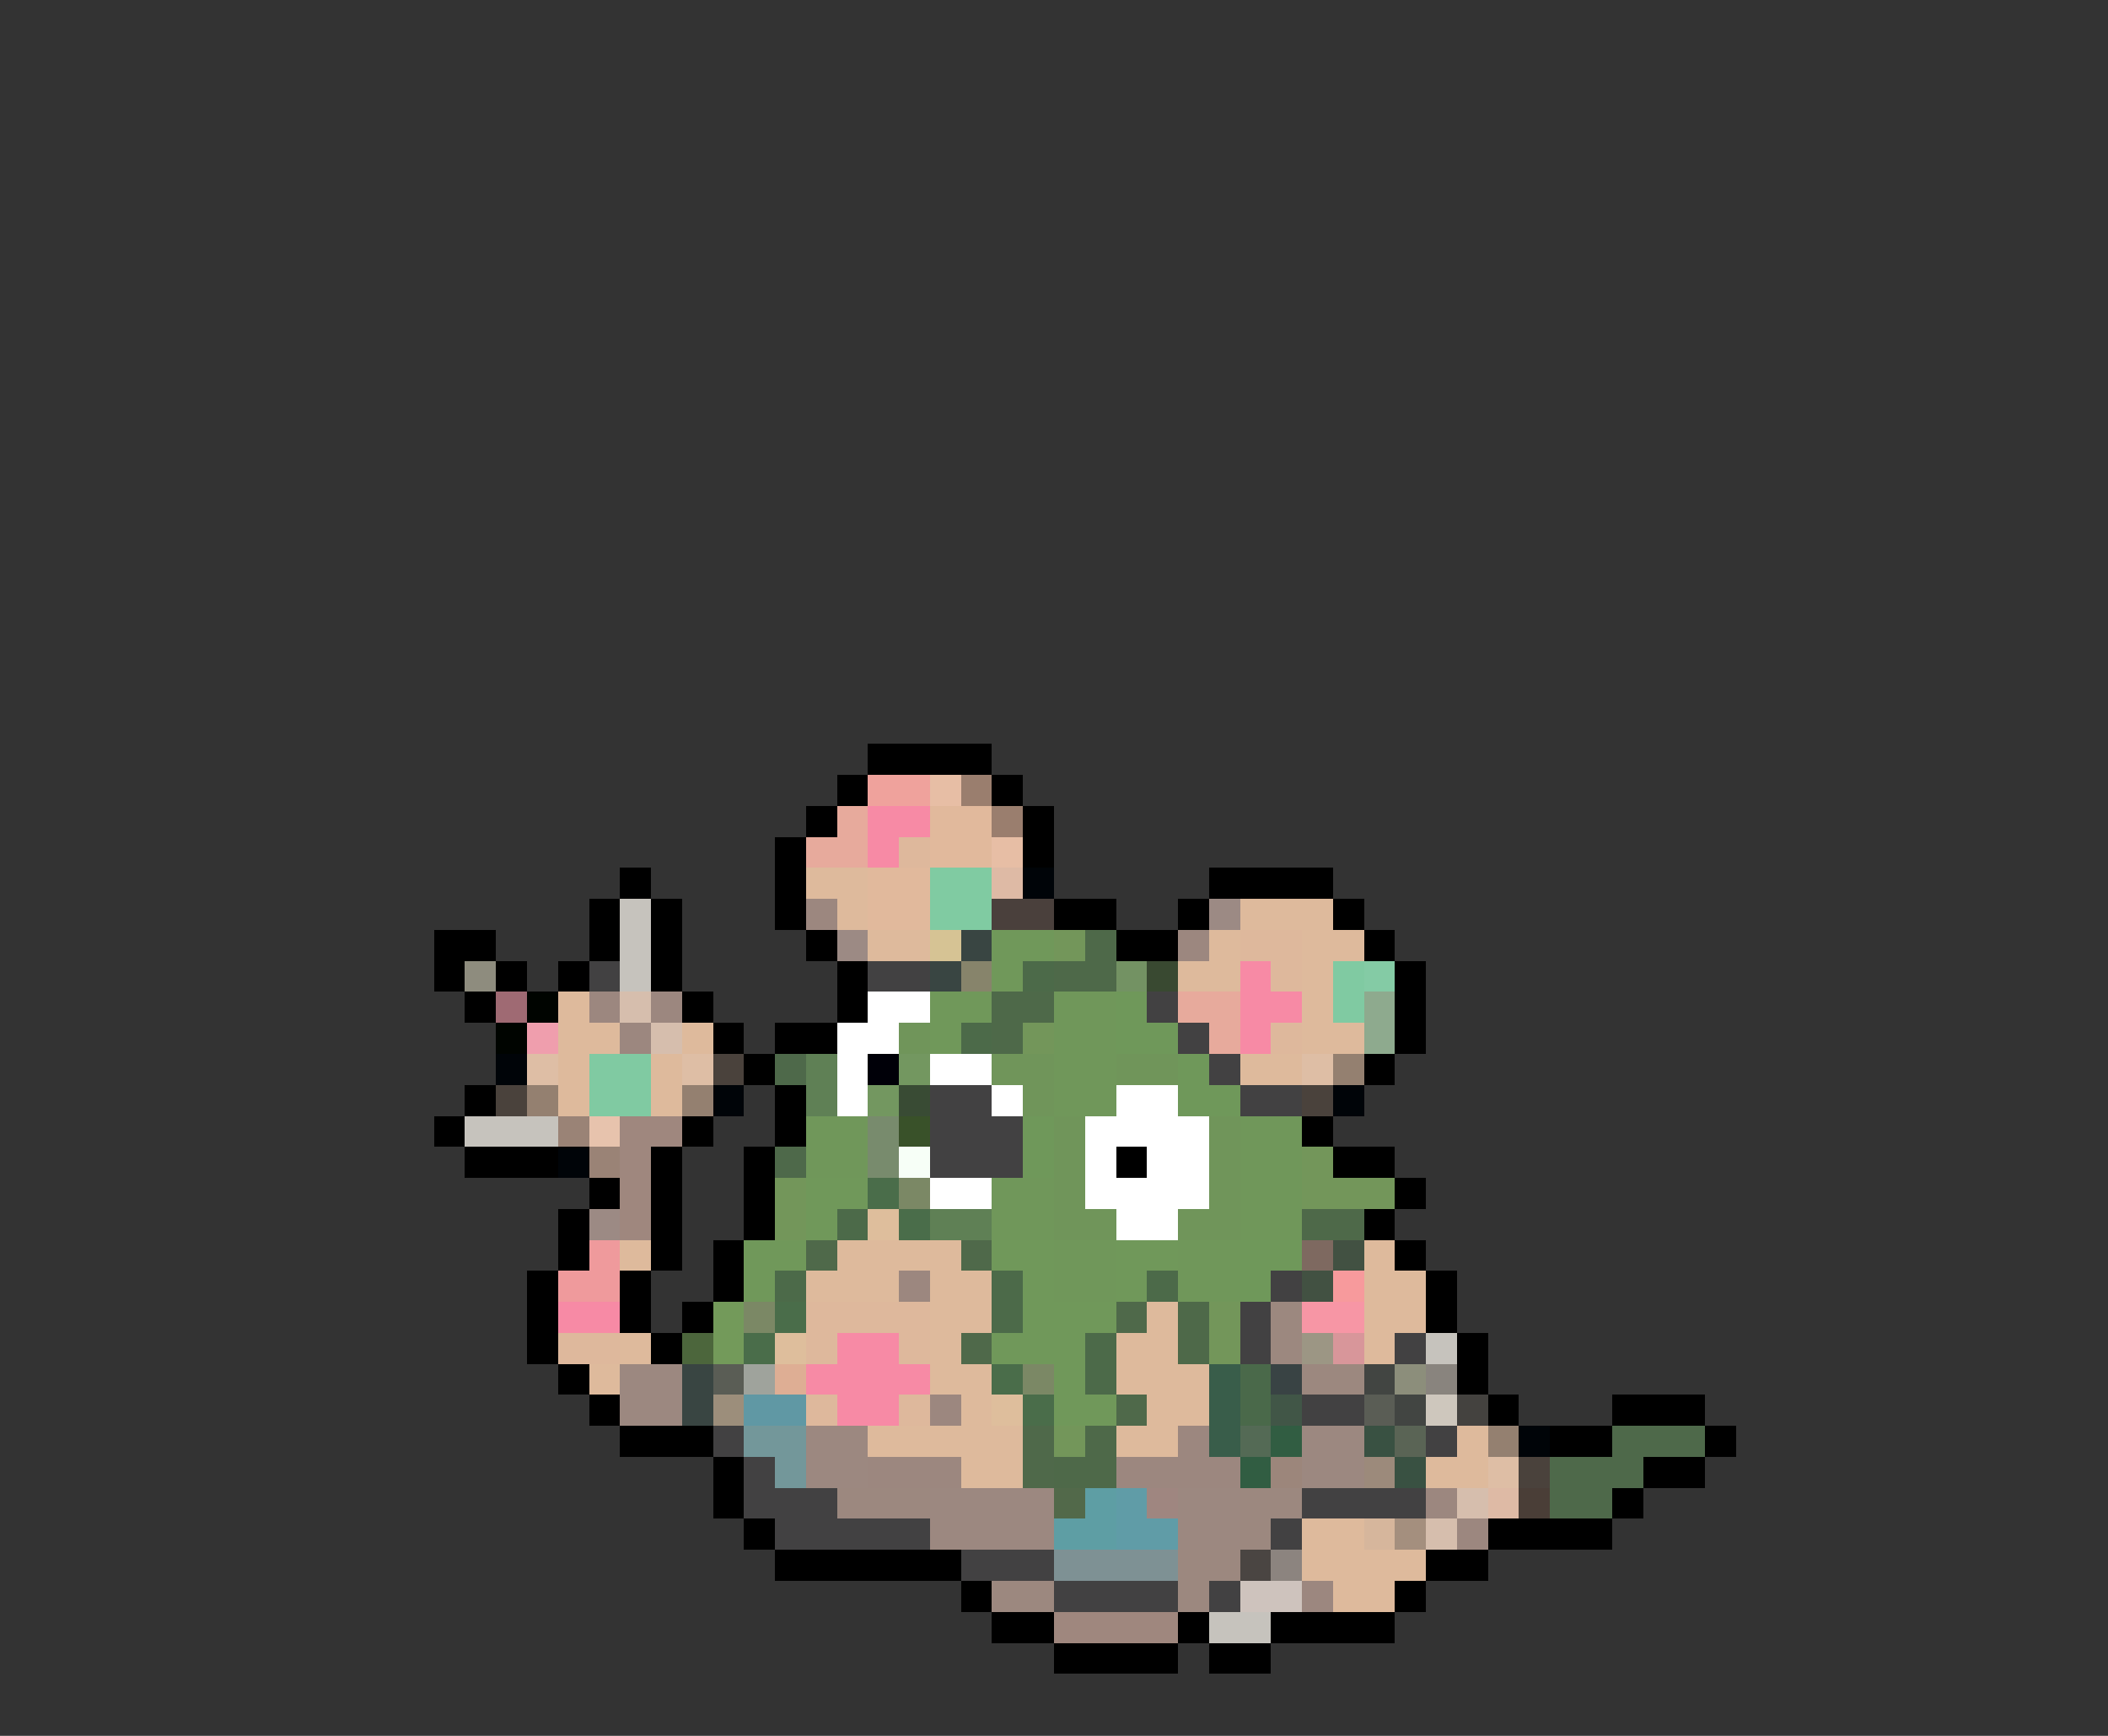 <svg xmlns="http://www.w3.org/2000/svg" viewBox="0 -0.5 68 56" shape-rendering="crispEdges">
<rect x="0" y="-0.5" width="68" height="56" fill="#333333" stroke="none"/>
<path stroke="#000000" d="M28 24h4M27 25h1M32 25h1M26 26h1M33 26h1M25 27h1M33 27h1M20 28h1M25 28h1M39 28h4M19 29h1M21 29h1M25 29h1M34 29h2M38 29h1M43 29h1M14 30h2M19 30h1M21 30h1M26 30h1M36 30h2M44 30h1M14 31h1M16 31h1M18 31h1M21 31h1M27 31h1M45 31h1M15 32h1M22 32h1M27 32h1M45 32h1M23 33h1M25 33h2M45 33h1M24 34h1M44 34h1M15 35h1M25 35h1M14 36h1M22 36h1M25 36h1M42 36h1M15 37h3M21 37h1M24 37h1M36 37h1M43 37h2M19 38h1M21 38h1M24 38h1M45 38h1M18 39h1M21 39h1M24 39h1M44 39h1M18 40h1M21 40h1M23 40h1M45 40h1M17 41h1M20 41h1M23 41h1M46 41h1M17 42h1M20 42h1M22 42h1M46 42h1M17 43h1M21 43h1M47 43h1M18 44h1M47 44h1M19 45h1M48 45h1M52 45h3M20 46h3M50 46h2M55 46h1M23 47h1M53 47h2M23 48h1M52 48h1M24 49h1M48 49h4M25 50h6M46 50h2M31 51h1M45 51h1M32 52h2M38 52h1M41 52h4M34 53h4M39 53h2" />
<path stroke="#efa29c" d="M28 25h2" />
<path stroke="#e7bea5" d="M30 25h1M32 27h1" />
<path stroke="#9a7e6e" d="M31 25h1M32 26h1" />
<path stroke="#e7aa9c" d="M27 26h1M26 27h2M38 32h2M39 33h1" />
<path stroke="#f78aa5" d="M28 26h2M28 27h1M40 31h1M40 32h2M40 33h1M18 42h2M27 43h2M26 44h4M27 45h2" />
<path stroke="#e1b99c" d="M30 26h2M30 27h2M28 28h2M28 29h2" />
<path stroke="#deb89c" d="M29 27h1M40 30h2M41 31h1M41 33h1M26 42h4M18 43h2M26 43h1M29 43h1M26 45h1M29 45h1" />
<path stroke="#deba9c" d="M26 28h2M27 29h1M40 29h3M28 30h2M39 30h1M42 30h2M38 31h2M42 31h1M18 32h1M42 32h1M18 33h2M22 33h1M42 33h2M18 34h1M21 34h1M40 34h2M18 35h1M21 35h1M20 40h1M27 40h4M44 40h1M26 41h3M30 41h2M44 41h2M30 42h2M37 42h1M44 42h2M20 43h1M30 43h1M36 43h2M44 43h1M19 44h1M30 44h2M36 44h3M31 45h1M37 45h2M28 46h5M36 46h2M47 46h1M31 47h2M46 47h2M42 49h2M42 50h4M43 51h2" />
<path stroke="#80cba2" d="M30 28h2M30 29h2" />
<path stroke="#debaa5" d="M32 28h1M48 48h1" />
<path stroke="#000408" d="M33 28h1M16 34h1M23 35h1M43 35h1M18 37h1M49 46h1" />
<path stroke="#c6c3bd" d="M20 29h1M20 30h1M20 31h1M15 36h3M46 43h1M39 52h2" />
<path stroke="#9c877f" d="M26 29h1M38 30h1M19 32h1M21 32h1M20 33h1M29 41h1M30 45h1M38 46h1M28 47h3M36 47h4M46 48h1M47 49h1M42 51h1" />
<path stroke="#4a403c" d="M32 29h2" />
<path stroke="#9c8a84" d="M39 29h1M27 30h1M19 39h1" />
<path stroke="#d6c394" d="M30 30h1" />
<path stroke="#394542" d="M31 30h1M30 31h1M22 44h1M22 45h1" />
<path stroke="#70985a" d="M32 30h2M32 31h1M30 32h2M30 33h1M26 38h2M26 39h1M24 40h2M32 40h2M36 40h2M24 41h1M33 41h1M36 41h1M33 42h3M32 43h3M34 44h1M34 45h2" />
<path stroke="#73965a" d="M34 30h1M33 33h1M42 37h1M25 38h1M42 38h3M25 39h1M39 42h1M39 43h1M34 46h1" />
<path stroke="#4e6949" d="M35 30h1M34 31h2M32 32h2M32 33h1M42 39h2M38 42h1M38 43h1M35 46h1M34 47h2" />
<path stroke="#8e8c7e" d="M15 31h1" />
<path stroke="#424142" d="M19 31h1M28 31h2M37 32h1M38 33h1M39 34h1M30 35h2M40 35h2M30 36h3M30 37h3M41 41h1M40 42h1M40 43h1M45 43h1M42 45h2M23 46h1M46 46h1M24 47h1M24 48h3M42 48h4M25 49h5M41 49h1M31 50h3M34 51h4M39 51h1" />
<path stroke="#87846b" d="M31 31h1" />
<path stroke="#4c6a49" d="M33 31h1M31 33h1M27 39h1M25 41h1M32 41h1M37 41h1M32 42h1M35 43h1M35 44h1" />
<path stroke="#739263" d="M36 31h1" />
<path stroke="#394931" d="M37 31h1" />
<path stroke="#80caa2" d="M43 31h1M43 32h1M19 34h2M19 35h2" />
<path stroke="#84cba5" d="M44 31h1" />
<path stroke="#9f6a73" d="M16 32h1" />
<path stroke="#000400" d="M17 32h1M16 33h1" />
<path stroke="#d6bead" d="M20 32h1M21 33h1M47 48h1M46 49h1" />
<path stroke="#ffffff" d="M28 32h2M27 33h2M27 34h1M30 34h2M27 35h1M32 35h1M36 35h2M35 36h4M35 37h1M37 37h2M30 38h2M35 38h4M36 39h2" />
<path stroke="#70975a" d="M34 32h2M34 33h2M34 34h2M34 35h2M26 36h2M40 36h2M26 37h2M40 37h2M32 38h2M40 38h2M32 39h2M40 39h2M34 40h2M38 40h2M34 41h2M38 41h2" />
<path stroke="#6f985a" d="M36 32h1M36 33h2M38 34h1M38 35h2M33 36h1M33 37h1M40 40h2M40 41h1" />
<path stroke="#8eaa8e" d="M44 32h1M44 33h1" />
<path stroke="#ef9ead" d="M17 33h1" />
<path stroke="#70955a" d="M29 33h1M32 34h2M36 34h2M33 35h1M34 36h1M39 36h1M34 37h1M39 37h1M34 38h1M39 38h1M34 39h2M38 39h2" />
<path stroke="#debea5" d="M17 34h1M22 34h1M42 34h1M48 47h1" />
<path stroke="#4a423c" d="M23 34h1M16 35h1M42 35h1M49 47h1" />
<path stroke="#4e694a" d="M25 34h1M25 37h1M52 46h3M50 47h3M50 48h2" />
<path stroke="#5f8055" d="M26 34h1M26 35h1M30 39h2" />
<path stroke="#000008" d="M28 34h1" />
<path stroke="#739760" d="M29 34h1M28 35h1" />
<path stroke="#948070" d="M43 34h1M17 35h1M22 35h1M48 46h1" />
<path stroke="#394b34" d="M29 35h1" />
<path stroke="#9a8376" d="M18 36h1M19 37h1" />
<path stroke="#e7c3ad" d="M19 36h1" />
<path stroke="#9f877e" d="M20 36h2M20 37h1M20 38h1M20 39h1M34 52h4" />
<path stroke="#788b6d" d="M28 36h1M28 37h1" />
<path stroke="#395129" d="M29 36h1" />
<path stroke="#f7fff7" d="M29 37h1" />
<path stroke="#4a6d4a" d="M28 38h1M29 39h1M25 42h1M24 43h1M32 44h1M33 45h1" />
<path stroke="#7b8865" d="M29 38h1M24 42h1M33 44h1" />
<path stroke="#debe9c" d="M28 39h1M25 43h1M32 45h1" />
<path stroke="#ef9a9c" d="M19 40h1M18 41h2" />
<path stroke="#4f694a" d="M26 40h1M31 40h1M36 42h1M31 43h1M36 45h1M33 46h1M33 47h1" />
<path stroke="#7e6960" d="M42 40h1" />
<path stroke="#425142" d="M43 40h1M42 41h1" />
<path stroke="#f79a9c" d="M43 41h1" />
<path stroke="#739a5a" d="M23 42h1M23 43h1" />
<path stroke="#9c887f" d="M41 42h1M41 43h1M42 44h2M27 48h3M40 48h2M40 49h1M38 50h2M32 51h2M38 51h1" />
<path stroke="#f796a5" d="M42 42h2" />
<path stroke="#4c663c" d="M22 43h1" />
<path stroke="#9c9684" d="M42 43h1" />
<path stroke="#d8969a" d="M43 43h1" />
<path stroke="#9c8880" d="M20 44h2M20 45h2M26 46h2M42 46h2M26 47h2M42 47h2M30 48h4M38 48h2M30 49h4M38 49h2" />
<path stroke="#5a5d55" d="M23 44h1M44 45h1" />
<path stroke="#9fa39c" d="M24 44h1" />
<path stroke="#deae94" d="M25 44h1" />
<path stroke="#395d4a" d="M39 44h1M39 45h1M39 46h1" />
<path stroke="#4a694a" d="M40 44h1M40 45h1" />
<path stroke="#394344" d="M41 44h1" />
<path stroke="#424542" d="M44 44h1M45 45h1" />
<path stroke="#8c8e7b" d="M45 44h1" />
<path stroke="#89847e" d="M46 44h1" />
<path stroke="#9c8e7b" d="M23 45h1" />
<path stroke="#6098a4" d="M24 45h2" />
<path stroke="#415647" d="M41 45h1" />
<path stroke="#cec7bd" d="M46 45h1" />
<path stroke="#44423f" d="M47 45h1" />
<path stroke="#73979a" d="M24 46h2M25 47h1" />
<path stroke="#546a55" d="M40 46h1" />
<path stroke="#315d42" d="M41 46h1M40 47h1" />
<path stroke="#395142" d="M44 46h1M45 47h1" />
<path stroke="#5a6455" d="M45 46h1" />
<path stroke="#9c867b" d="M41 47h1" />
<path stroke="#9c8a7b" d="M44 47h1" />
<path stroke="#52694a" d="M34 48h1" />
<path stroke="#5e9ea4" d="M35 48h1M34 49h2" />
<path stroke="#609ca7" d="M36 48h1M36 49h2" />
<path stroke="#9f8680" d="M37 48h1" />
<path stroke="#4a3e37" d="M49 48h1" />
<path stroke="#d6b69c" d="M44 49h1" />
<path stroke="#a48f7e" d="M45 49h1" />
<path stroke="#7e9194" d="M34 50h4" />
<path stroke="#4a4542" d="M40 50h1" />
<path stroke="#8c847f" d="M41 50h1" />
<path stroke="#cec3bd" d="M40 51h2" />
</svg>
